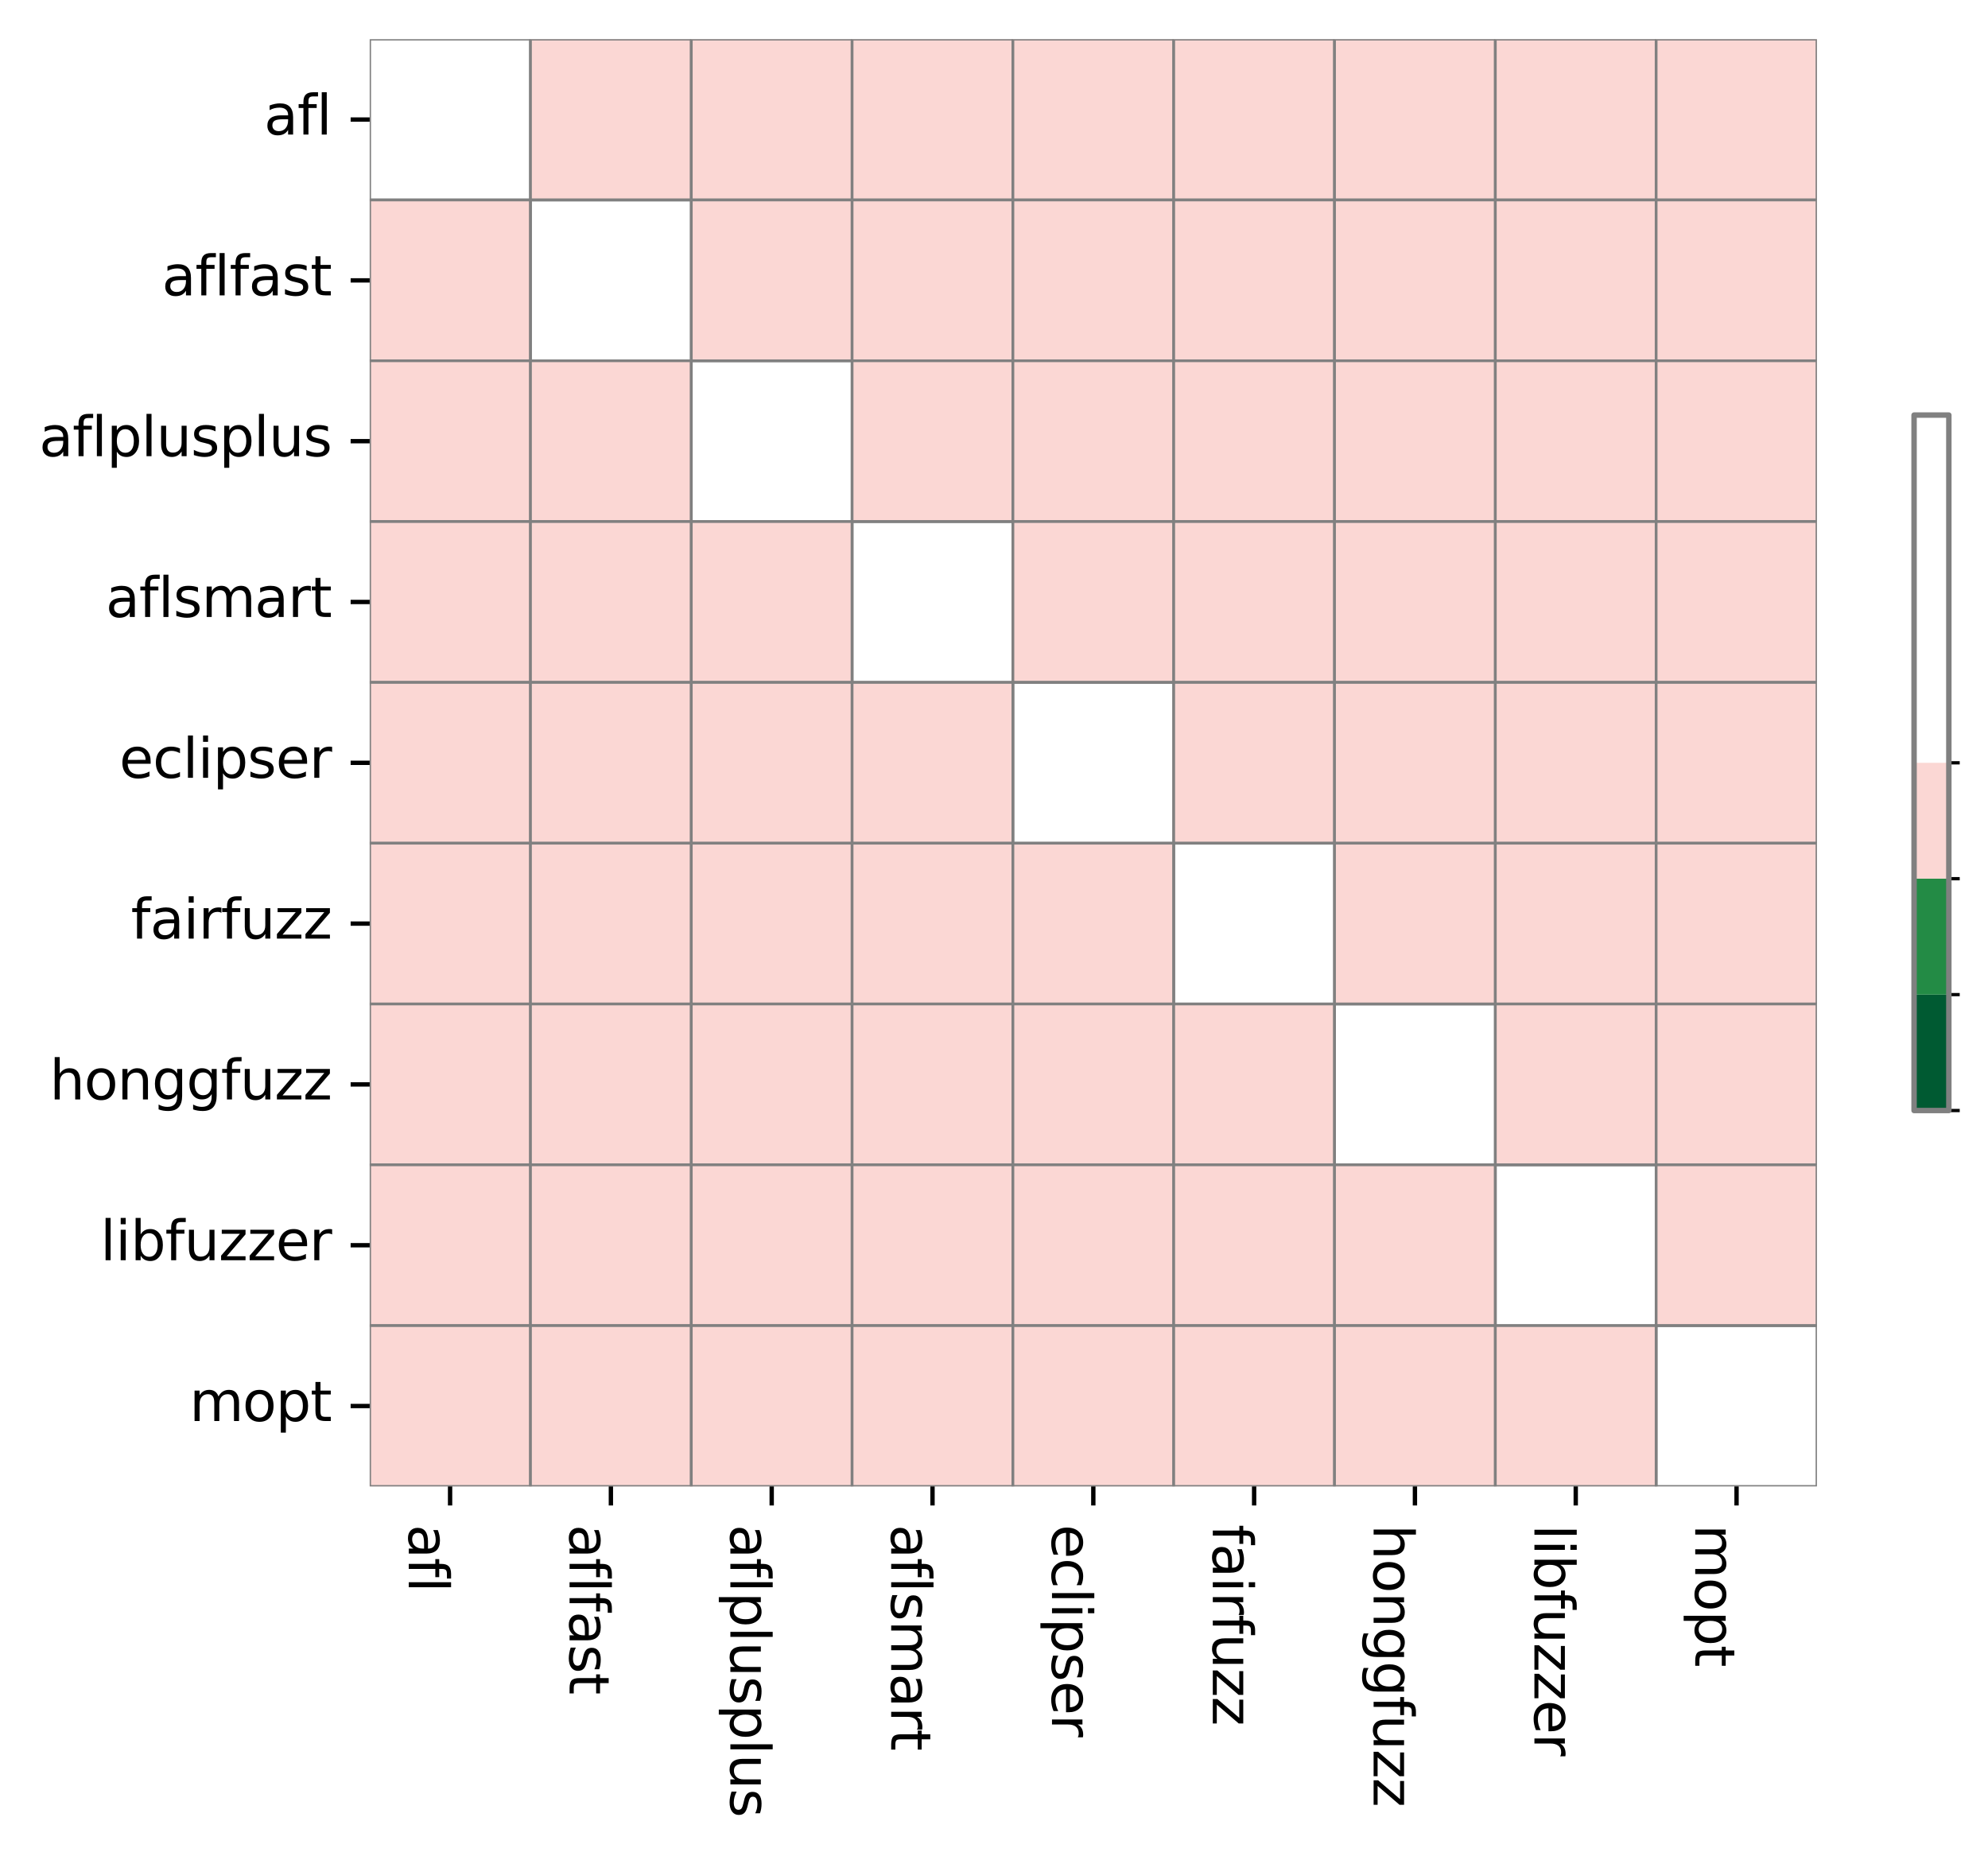 <?xml version="1.0" encoding="utf-8" standalone="no"?>
<!DOCTYPE svg PUBLIC "-//W3C//DTD SVG 1.1//EN"
  "http://www.w3.org/Graphics/SVG/1.1/DTD/svg11.dtd">
<svg xmlns:xlink="http://www.w3.org/1999/xlink" width="365.535pt" height="341.285pt" viewBox="0 0 365.535 341.285" xmlns="http://www.w3.org/2000/svg" version="1.1">
 <defs>
  <style type="text/css">*{stroke-linejoin: round; stroke-linecap: butt}</style>
 </defs>
 <g id="figure_1">
  <g id="patch_1">
   <path d="M 0 341.285 
L 365.535 341.285 
L 365.535 0 
L 0 0 
z
" style="fill: #ffffff"/>
  </g>
  <g id="axes_1">
   <g id="patch_2">
    <path d="M 67.973 273.312 
L 334.085 273.312 
L 334.085 7.2 
L 67.973 7.2 
z
" style="fill: #ffffff"/>
   </g>
   <g id="QuadMesh_1">
    <path d="M 67.973 7.2 
L 97.541 7.2 
L 97.541 36.768 
L 67.973 36.768 
L 67.973 7.2 
" clip-path="url(#p99d9c44c77)" style="fill: none; stroke: #808080; stroke-width: 0.5"/>
    <path d="M 97.541 7.2 
L 127.109 7.2 
L 127.109 36.768 
L 97.541 36.768 
L 97.541 7.2 
" clip-path="url(#p99d9c44c77)" style="fill: #fbd7d4; stroke: #808080; stroke-width: 0.5"/>
    <path d="M 127.109 7.2 
L 156.677 7.2 
L 156.677 36.768 
L 127.109 36.768 
L 127.109 7.2 
" clip-path="url(#p99d9c44c77)" style="fill: #fbd7d4; stroke: #808080; stroke-width: 0.5"/>
    <path d="M 156.677 7.2 
L 186.245 7.2 
L 186.245 36.768 
L 156.677 36.768 
L 156.677 7.2 
" clip-path="url(#p99d9c44c77)" style="fill: #fbd7d4; stroke: #808080; stroke-width: 0.5"/>
    <path d="M 186.245 7.2 
L 215.813 7.2 
L 215.813 36.768 
L 186.245 36.768 
L 186.245 7.2 
" clip-path="url(#p99d9c44c77)" style="fill: #fbd7d4; stroke: #808080; stroke-width: 0.5"/>
    <path d="M 215.813 7.2 
L 245.381 7.2 
L 245.381 36.768 
L 215.813 36.768 
L 215.813 7.2 
" clip-path="url(#p99d9c44c77)" style="fill: #fbd7d4; stroke: #808080; stroke-width: 0.5"/>
    <path d="M 245.381 7.2 
L 274.949 7.2 
L 274.949 36.768 
L 245.381 36.768 
L 245.381 7.2 
" clip-path="url(#p99d9c44c77)" style="fill: #fbd7d4; stroke: #808080; stroke-width: 0.5"/>
    <path d="M 274.949 7.2 
L 304.517 7.2 
L 304.517 36.768 
L 274.949 36.768 
L 274.949 7.2 
" clip-path="url(#p99d9c44c77)" style="fill: #fbd7d4; stroke: #808080; stroke-width: 0.5"/>
    <path d="M 304.517 7.2 
L 334.085 7.2 
L 334.085 36.768 
L 304.517 36.768 
L 304.517 7.2 
" clip-path="url(#p99d9c44c77)" style="fill: #fbd7d4; stroke: #808080; stroke-width: 0.5"/>
    <path d="M 67.973 36.768 
L 97.541 36.768 
L 97.541 66.336 
L 67.973 66.336 
L 67.973 36.768 
" clip-path="url(#p99d9c44c77)" style="fill: #fbd7d4; stroke: #808080; stroke-width: 0.5"/>
    <path d="M 97.541 36.768 
L 127.109 36.768 
L 127.109 66.336 
L 97.541 66.336 
L 97.541 36.768 
" clip-path="url(#p99d9c44c77)" style="fill: none; stroke: #808080; stroke-width: 0.5"/>
    <path d="M 127.109 36.768 
L 156.677 36.768 
L 156.677 66.336 
L 127.109 66.336 
L 127.109 36.768 
" clip-path="url(#p99d9c44c77)" style="fill: #fbd7d4; stroke: #808080; stroke-width: 0.5"/>
    <path d="M 156.677 36.768 
L 186.245 36.768 
L 186.245 66.336 
L 156.677 66.336 
L 156.677 36.768 
" clip-path="url(#p99d9c44c77)" style="fill: #fbd7d4; stroke: #808080; stroke-width: 0.5"/>
    <path d="M 186.245 36.768 
L 215.813 36.768 
L 215.813 66.336 
L 186.245 66.336 
L 186.245 36.768 
" clip-path="url(#p99d9c44c77)" style="fill: #fbd7d4; stroke: #808080; stroke-width: 0.5"/>
    <path d="M 215.813 36.768 
L 245.381 36.768 
L 245.381 66.336 
L 215.813 66.336 
L 215.813 36.768 
" clip-path="url(#p99d9c44c77)" style="fill: #fbd7d4; stroke: #808080; stroke-width: 0.5"/>
    <path d="M 245.381 36.768 
L 274.949 36.768 
L 274.949 66.336 
L 245.381 66.336 
L 245.381 36.768 
" clip-path="url(#p99d9c44c77)" style="fill: #fbd7d4; stroke: #808080; stroke-width: 0.5"/>
    <path d="M 274.949 36.768 
L 304.517 36.768 
L 304.517 66.336 
L 274.949 66.336 
L 274.949 36.768 
" clip-path="url(#p99d9c44c77)" style="fill: #fbd7d4; stroke: #808080; stroke-width: 0.5"/>
    <path d="M 304.517 36.768 
L 334.085 36.768 
L 334.085 66.336 
L 304.517 66.336 
L 304.517 36.768 
" clip-path="url(#p99d9c44c77)" style="fill: #fbd7d4; stroke: #808080; stroke-width: 0.5"/>
    <path d="M 67.973 66.336 
L 97.541 66.336 
L 97.541 95.904 
L 67.973 95.904 
L 67.973 66.336 
" clip-path="url(#p99d9c44c77)" style="fill: #fbd7d4; stroke: #808080; stroke-width: 0.5"/>
    <path d="M 97.541 66.336 
L 127.109 66.336 
L 127.109 95.904 
L 97.541 95.904 
L 97.541 66.336 
" clip-path="url(#p99d9c44c77)" style="fill: #fbd7d4; stroke: #808080; stroke-width: 0.5"/>
    <path d="M 127.109 66.336 
L 156.677 66.336 
L 156.677 95.904 
L 127.109 95.904 
L 127.109 66.336 
" clip-path="url(#p99d9c44c77)" style="fill: none; stroke: #808080; stroke-width: 0.5"/>
    <path d="M 156.677 66.336 
L 186.245 66.336 
L 186.245 95.904 
L 156.677 95.904 
L 156.677 66.336 
" clip-path="url(#p99d9c44c77)" style="fill: #fbd7d4; stroke: #808080; stroke-width: 0.5"/>
    <path d="M 186.245 66.336 
L 215.813 66.336 
L 215.813 95.904 
L 186.245 95.904 
L 186.245 66.336 
" clip-path="url(#p99d9c44c77)" style="fill: #fbd7d4; stroke: #808080; stroke-width: 0.5"/>
    <path d="M 215.813 66.336 
L 245.381 66.336 
L 245.381 95.904 
L 215.813 95.904 
L 215.813 66.336 
" clip-path="url(#p99d9c44c77)" style="fill: #fbd7d4; stroke: #808080; stroke-width: 0.5"/>
    <path d="M 245.381 66.336 
L 274.949 66.336 
L 274.949 95.904 
L 245.381 95.904 
L 245.381 66.336 
" clip-path="url(#p99d9c44c77)" style="fill: #fbd7d4; stroke: #808080; stroke-width: 0.5"/>
    <path d="M 274.949 66.336 
L 304.517 66.336 
L 304.517 95.904 
L 274.949 95.904 
L 274.949 66.336 
" clip-path="url(#p99d9c44c77)" style="fill: #fbd7d4; stroke: #808080; stroke-width: 0.5"/>
    <path d="M 304.517 66.336 
L 334.085 66.336 
L 334.085 95.904 
L 304.517 95.904 
L 304.517 66.336 
" clip-path="url(#p99d9c44c77)" style="fill: #fbd7d4; stroke: #808080; stroke-width: 0.5"/>
    <path d="M 67.973 95.904 
L 97.541 95.904 
L 97.541 125.472 
L 67.973 125.472 
L 67.973 95.904 
" clip-path="url(#p99d9c44c77)" style="fill: #fbd7d4; stroke: #808080; stroke-width: 0.5"/>
    <path d="M 97.541 95.904 
L 127.109 95.904 
L 127.109 125.472 
L 97.541 125.472 
L 97.541 95.904 
" clip-path="url(#p99d9c44c77)" style="fill: #fbd7d4; stroke: #808080; stroke-width: 0.5"/>
    <path d="M 127.109 95.904 
L 156.677 95.904 
L 156.677 125.472 
L 127.109 125.472 
L 127.109 95.904 
" clip-path="url(#p99d9c44c77)" style="fill: #fbd7d4; stroke: #808080; stroke-width: 0.5"/>
    <path d="M 156.677 95.904 
L 186.245 95.904 
L 186.245 125.472 
L 156.677 125.472 
L 156.677 95.904 
" clip-path="url(#p99d9c44c77)" style="fill: none; stroke: #808080; stroke-width: 0.5"/>
    <path d="M 186.245 95.904 
L 215.813 95.904 
L 215.813 125.472 
L 186.245 125.472 
L 186.245 95.904 
" clip-path="url(#p99d9c44c77)" style="fill: #fbd7d4; stroke: #808080; stroke-width: 0.5"/>
    <path d="M 215.813 95.904 
L 245.381 95.904 
L 245.381 125.472 
L 215.813 125.472 
L 215.813 95.904 
" clip-path="url(#p99d9c44c77)" style="fill: #fbd7d4; stroke: #808080; stroke-width: 0.5"/>
    <path d="M 245.381 95.904 
L 274.949 95.904 
L 274.949 125.472 
L 245.381 125.472 
L 245.381 95.904 
" clip-path="url(#p99d9c44c77)" style="fill: #fbd7d4; stroke: #808080; stroke-width: 0.5"/>
    <path d="M 274.949 95.904 
L 304.517 95.904 
L 304.517 125.472 
L 274.949 125.472 
L 274.949 95.904 
" clip-path="url(#p99d9c44c77)" style="fill: #fbd7d4; stroke: #808080; stroke-width: 0.5"/>
    <path d="M 304.517 95.904 
L 334.085 95.904 
L 334.085 125.472 
L 304.517 125.472 
L 304.517 95.904 
" clip-path="url(#p99d9c44c77)" style="fill: #fbd7d4; stroke: #808080; stroke-width: 0.5"/>
    <path d="M 67.973 125.472 
L 97.541 125.472 
L 97.541 155.04 
L 67.973 155.04 
L 67.973 125.472 
" clip-path="url(#p99d9c44c77)" style="fill: #fbd7d4; stroke: #808080; stroke-width: 0.5"/>
    <path d="M 97.541 125.472 
L 127.109 125.472 
L 127.109 155.04 
L 97.541 155.04 
L 97.541 125.472 
" clip-path="url(#p99d9c44c77)" style="fill: #fbd7d4; stroke: #808080; stroke-width: 0.5"/>
    <path d="M 127.109 125.472 
L 156.677 125.472 
L 156.677 155.04 
L 127.109 155.04 
L 127.109 125.472 
" clip-path="url(#p99d9c44c77)" style="fill: #fbd7d4; stroke: #808080; stroke-width: 0.5"/>
    <path d="M 156.677 125.472 
L 186.245 125.472 
L 186.245 155.04 
L 156.677 155.04 
L 156.677 125.472 
" clip-path="url(#p99d9c44c77)" style="fill: #fbd7d4; stroke: #808080; stroke-width: 0.5"/>
    <path d="M 186.245 125.472 
L 215.813 125.472 
L 215.813 155.04 
L 186.245 155.04 
L 186.245 125.472 
" clip-path="url(#p99d9c44c77)" style="fill: none; stroke: #808080; stroke-width: 0.5"/>
    <path d="M 215.813 125.472 
L 245.381 125.472 
L 245.381 155.04 
L 215.813 155.04 
L 215.813 125.472 
" clip-path="url(#p99d9c44c77)" style="fill: #fbd7d4; stroke: #808080; stroke-width: 0.5"/>
    <path d="M 245.381 125.472 
L 274.949 125.472 
L 274.949 155.04 
L 245.381 155.04 
L 245.381 125.472 
" clip-path="url(#p99d9c44c77)" style="fill: #fbd7d4; stroke: #808080; stroke-width: 0.5"/>
    <path d="M 274.949 125.472 
L 304.517 125.472 
L 304.517 155.04 
L 274.949 155.04 
L 274.949 125.472 
" clip-path="url(#p99d9c44c77)" style="fill: #fbd7d4; stroke: #808080; stroke-width: 0.5"/>
    <path d="M 304.517 125.472 
L 334.085 125.472 
L 334.085 155.04 
L 304.517 155.04 
L 304.517 125.472 
" clip-path="url(#p99d9c44c77)" style="fill: #fbd7d4; stroke: #808080; stroke-width: 0.5"/>
    <path d="M 67.973 155.04 
L 97.541 155.04 
L 97.541 184.608 
L 67.973 184.608 
L 67.973 155.04 
" clip-path="url(#p99d9c44c77)" style="fill: #fbd7d4; stroke: #808080; stroke-width: 0.5"/>
    <path d="M 97.541 155.04 
L 127.109 155.04 
L 127.109 184.608 
L 97.541 184.608 
L 97.541 155.04 
" clip-path="url(#p99d9c44c77)" style="fill: #fbd7d4; stroke: #808080; stroke-width: 0.5"/>
    <path d="M 127.109 155.04 
L 156.677 155.04 
L 156.677 184.608 
L 127.109 184.608 
L 127.109 155.04 
" clip-path="url(#p99d9c44c77)" style="fill: #fbd7d4; stroke: #808080; stroke-width: 0.5"/>
    <path d="M 156.677 155.04 
L 186.245 155.04 
L 186.245 184.608 
L 156.677 184.608 
L 156.677 155.04 
" clip-path="url(#p99d9c44c77)" style="fill: #fbd7d4; stroke: #808080; stroke-width: 0.5"/>
    <path d="M 186.245 155.04 
L 215.813 155.04 
L 215.813 184.608 
L 186.245 184.608 
L 186.245 155.04 
" clip-path="url(#p99d9c44c77)" style="fill: #fbd7d4; stroke: #808080; stroke-width: 0.5"/>
    <path d="M 215.813 155.04 
L 245.381 155.04 
L 245.381 184.608 
L 215.813 184.608 
L 215.813 155.04 
" clip-path="url(#p99d9c44c77)" style="fill: none; stroke: #808080; stroke-width: 0.5"/>
    <path d="M 245.381 155.04 
L 274.949 155.04 
L 274.949 184.608 
L 245.381 184.608 
L 245.381 155.04 
" clip-path="url(#p99d9c44c77)" style="fill: #fbd7d4; stroke: #808080; stroke-width: 0.5"/>
    <path d="M 274.949 155.04 
L 304.517 155.04 
L 304.517 184.608 
L 274.949 184.608 
L 274.949 155.04 
" clip-path="url(#p99d9c44c77)" style="fill: #fbd7d4; stroke: #808080; stroke-width: 0.5"/>
    <path d="M 304.517 155.04 
L 334.085 155.04 
L 334.085 184.608 
L 304.517 184.608 
L 304.517 155.04 
" clip-path="url(#p99d9c44c77)" style="fill: #fbd7d4; stroke: #808080; stroke-width: 0.5"/>
    <path d="M 67.973 184.608 
L 97.541 184.608 
L 97.541 214.176 
L 67.973 214.176 
L 67.973 184.608 
" clip-path="url(#p99d9c44c77)" style="fill: #fbd7d4; stroke: #808080; stroke-width: 0.5"/>
    <path d="M 97.541 184.608 
L 127.109 184.608 
L 127.109 214.176 
L 97.541 214.176 
L 97.541 184.608 
" clip-path="url(#p99d9c44c77)" style="fill: #fbd7d4; stroke: #808080; stroke-width: 0.5"/>
    <path d="M 127.109 184.608 
L 156.677 184.608 
L 156.677 214.176 
L 127.109 214.176 
L 127.109 184.608 
" clip-path="url(#p99d9c44c77)" style="fill: #fbd7d4; stroke: #808080; stroke-width: 0.5"/>
    <path d="M 156.677 184.608 
L 186.245 184.608 
L 186.245 214.176 
L 156.677 214.176 
L 156.677 184.608 
" clip-path="url(#p99d9c44c77)" style="fill: #fbd7d4; stroke: #808080; stroke-width: 0.5"/>
    <path d="M 186.245 184.608 
L 215.813 184.608 
L 215.813 214.176 
L 186.245 214.176 
L 186.245 184.608 
" clip-path="url(#p99d9c44c77)" style="fill: #fbd7d4; stroke: #808080; stroke-width: 0.5"/>
    <path d="M 215.813 184.608 
L 245.381 184.608 
L 245.381 214.176 
L 215.813 214.176 
L 215.813 184.608 
" clip-path="url(#p99d9c44c77)" style="fill: #fbd7d4; stroke: #808080; stroke-width: 0.5"/>
    <path d="M 245.381 184.608 
L 274.949 184.608 
L 274.949 214.176 
L 245.381 214.176 
L 245.381 184.608 
" clip-path="url(#p99d9c44c77)" style="fill: none; stroke: #808080; stroke-width: 0.5"/>
    <path d="M 274.949 184.608 
L 304.517 184.608 
L 304.517 214.176 
L 274.949 214.176 
L 274.949 184.608 
" clip-path="url(#p99d9c44c77)" style="fill: #fbd7d4; stroke: #808080; stroke-width: 0.5"/>
    <path d="M 304.517 184.608 
L 334.085 184.608 
L 334.085 214.176 
L 304.517 214.176 
L 304.517 184.608 
" clip-path="url(#p99d9c44c77)" style="fill: #fbd7d4; stroke: #808080; stroke-width: 0.5"/>
    <path d="M 67.973 214.176 
L 97.541 214.176 
L 97.541 243.744 
L 67.973 243.744 
L 67.973 214.176 
" clip-path="url(#p99d9c44c77)" style="fill: #fbd7d4; stroke: #808080; stroke-width: 0.5"/>
    <path d="M 97.541 214.176 
L 127.109 214.176 
L 127.109 243.744 
L 97.541 243.744 
L 97.541 214.176 
" clip-path="url(#p99d9c44c77)" style="fill: #fbd7d4; stroke: #808080; stroke-width: 0.5"/>
    <path d="M 127.109 214.176 
L 156.677 214.176 
L 156.677 243.744 
L 127.109 243.744 
L 127.109 214.176 
" clip-path="url(#p99d9c44c77)" style="fill: #fbd7d4; stroke: #808080; stroke-width: 0.5"/>
    <path d="M 156.677 214.176 
L 186.245 214.176 
L 186.245 243.744 
L 156.677 243.744 
L 156.677 214.176 
" clip-path="url(#p99d9c44c77)" style="fill: #fbd7d4; stroke: #808080; stroke-width: 0.5"/>
    <path d="M 186.245 214.176 
L 215.813 214.176 
L 215.813 243.744 
L 186.245 243.744 
L 186.245 214.176 
" clip-path="url(#p99d9c44c77)" style="fill: #fbd7d4; stroke: #808080; stroke-width: 0.5"/>
    <path d="M 215.813 214.176 
L 245.381 214.176 
L 245.381 243.744 
L 215.813 243.744 
L 215.813 214.176 
" clip-path="url(#p99d9c44c77)" style="fill: #fbd7d4; stroke: #808080; stroke-width: 0.5"/>
    <path d="M 245.381 214.176 
L 274.949 214.176 
L 274.949 243.744 
L 245.381 243.744 
L 245.381 214.176 
" clip-path="url(#p99d9c44c77)" style="fill: #fbd7d4; stroke: #808080; stroke-width: 0.5"/>
    <path d="M 274.949 214.176 
L 304.517 214.176 
L 304.517 243.744 
L 274.949 243.744 
L 274.949 214.176 
" clip-path="url(#p99d9c44c77)" style="fill: none; stroke: #808080; stroke-width: 0.5"/>
    <path d="M 304.517 214.176 
L 334.085 214.176 
L 334.085 243.744 
L 304.517 243.744 
L 304.517 214.176 
" clip-path="url(#p99d9c44c77)" style="fill: #fbd7d4; stroke: #808080; stroke-width: 0.5"/>
    <path d="M 67.973 243.744 
L 97.541 243.744 
L 97.541 273.312 
L 67.973 273.312 
L 67.973 243.744 
" clip-path="url(#p99d9c44c77)" style="fill: #fbd7d4; stroke: #808080; stroke-width: 0.5"/>
    <path d="M 97.541 243.744 
L 127.109 243.744 
L 127.109 273.312 
L 97.541 273.312 
L 97.541 243.744 
" clip-path="url(#p99d9c44c77)" style="fill: #fbd7d4; stroke: #808080; stroke-width: 0.5"/>
    <path d="M 127.109 243.744 
L 156.677 243.744 
L 156.677 273.312 
L 127.109 273.312 
L 127.109 243.744 
" clip-path="url(#p99d9c44c77)" style="fill: #fbd7d4; stroke: #808080; stroke-width: 0.5"/>
    <path d="M 156.677 243.744 
L 186.245 243.744 
L 186.245 273.312 
L 156.677 273.312 
L 156.677 243.744 
" clip-path="url(#p99d9c44c77)" style="fill: #fbd7d4; stroke: #808080; stroke-width: 0.5"/>
    <path d="M 186.245 243.744 
L 215.813 243.744 
L 215.813 273.312 
L 186.245 273.312 
L 186.245 243.744 
" clip-path="url(#p99d9c44c77)" style="fill: #fbd7d4; stroke: #808080; stroke-width: 0.5"/>
    <path d="M 215.813 243.744 
L 245.381 243.744 
L 245.381 273.312 
L 215.813 273.312 
L 215.813 243.744 
" clip-path="url(#p99d9c44c77)" style="fill: #fbd7d4; stroke: #808080; stroke-width: 0.5"/>
    <path d="M 245.381 243.744 
L 274.949 243.744 
L 274.949 273.312 
L 245.381 273.312 
L 245.381 243.744 
" clip-path="url(#p99d9c44c77)" style="fill: #fbd7d4; stroke: #808080; stroke-width: 0.5"/>
    <path d="M 274.949 243.744 
L 304.517 243.744 
L 304.517 273.312 
L 274.949 273.312 
L 274.949 243.744 
" clip-path="url(#p99d9c44c77)" style="fill: #fbd7d4; stroke: #808080; stroke-width: 0.5"/>
    <path d="M 304.517 243.744 
L 334.085 243.744 
L 334.085 273.312 
L 304.517 273.312 
L 304.517 243.744 
" clip-path="url(#p99d9c44c77)" style="fill: none; stroke: #808080; stroke-width: 0.5"/>
   </g>
   <g id="matplotlib.axis_1">
    <g id="xtick_1">
     <g id="line2d_1">
      <defs>
       <path id="m92a7b2d7c2" d="M 0 0 
L 0 3.5 
" style="stroke: #000000; stroke-width: 0.8"/>
      </defs>
      <g>
       <use xlink:href="#m92a7b2d7c2" x="82.757" y="273.312" style="stroke: #000000; stroke-width: 0.8"/>
      </g>
     </g>
     <g id="text_1">
      <!-- afl -->
      <g transform="translate(75.159 280.312) rotate(-270) scale(0.1 -0.1)">
       <defs>
        <path id="DejaVuSans-61" d="M 2194 1759 
Q 1497 1759 1228 1600 
Q 959 1441 959 1056 
Q 959 750 1161 570 
Q 1363 391 1709 391 
Q 2188 391 2477 730 
Q 2766 1069 2766 1631 
L 2766 1759 
L 2194 1759 
z
M 3341 1997 
L 3341 0 
L 2766 0 
L 2766 531 
Q 2569 213 2275 61 
Q 1981 -91 1556 -91 
Q 1019 -91 701 211 
Q 384 513 384 1019 
Q 384 1609 779 1909 
Q 1175 2209 1959 2209 
L 2766 2209 
L 2766 2266 
Q 2766 2663 2505 2880 
Q 2244 3097 1772 3097 
Q 1472 3097 1187 3025 
Q 903 2953 641 2809 
L 641 3341 
Q 956 3463 1253 3523 
Q 1550 3584 1831 3584 
Q 2591 3584 2966 3190 
Q 3341 2797 3341 1997 
z
" transform="scale(0.016)"/>
        <path id="DejaVuSans-66" d="M 2375 4863 
L 2375 4384 
L 1825 4384 
Q 1516 4384 1395 4259 
Q 1275 4134 1275 3809 
L 1275 3500 
L 2222 3500 
L 2222 3053 
L 1275 3053 
L 1275 0 
L 697 0 
L 697 3053 
L 147 3053 
L 147 3500 
L 697 3500 
L 697 3744 
Q 697 4328 969 4595 
Q 1241 4863 1831 4863 
L 2375 4863 
z
" transform="scale(0.016)"/>
        <path id="DejaVuSans-6c" d="M 603 4863 
L 1178 4863 
L 1178 0 
L 603 0 
L 603 4863 
z
" transform="scale(0.016)"/>
       </defs>
       <use xlink:href="#DejaVuSans-61"/>
       <use xlink:href="#DejaVuSans-66" x="61.279"/>
       <use xlink:href="#DejaVuSans-6c" x="96.484"/>
      </g>
     </g>
    </g>
    <g id="xtick_2">
     <g id="line2d_2">
      <g>
       <use xlink:href="#m92a7b2d7c2" x="112.325" y="273.312" style="stroke: #000000; stroke-width: 0.8"/>
      </g>
     </g>
     <g id="text_2">
      <!-- aflfast -->
      <g transform="translate(104.727 280.312) rotate(-270) scale(0.1 -0.1)">
       <defs>
        <path id="DejaVuSans-73" d="M 2834 3397 
L 2834 2853 
Q 2591 2978 2328 3040 
Q 2066 3103 1784 3103 
Q 1356 3103 1142 2972 
Q 928 2841 928 2578 
Q 928 2378 1081 2264 
Q 1234 2150 1697 2047 
L 1894 2003 
Q 2506 1872 2764 1633 
Q 3022 1394 3022 966 
Q 3022 478 2636 193 
Q 2250 -91 1575 -91 
Q 1294 -91 989 -36 
Q 684 19 347 128 
L 347 722 
Q 666 556 975 473 
Q 1284 391 1588 391 
Q 1994 391 2212 530 
Q 2431 669 2431 922 
Q 2431 1156 2273 1281 
Q 2116 1406 1581 1522 
L 1381 1569 
Q 847 1681 609 1914 
Q 372 2147 372 2553 
Q 372 3047 722 3315 
Q 1072 3584 1716 3584 
Q 2034 3584 2315 3537 
Q 2597 3491 2834 3397 
z
" transform="scale(0.016)"/>
        <path id="DejaVuSans-74" d="M 1172 4494 
L 1172 3500 
L 2356 3500 
L 2356 3053 
L 1172 3053 
L 1172 1153 
Q 1172 725 1289 603 
Q 1406 481 1766 481 
L 2356 481 
L 2356 0 
L 1766 0 
Q 1100 0 847 248 
Q 594 497 594 1153 
L 594 3053 
L 172 3053 
L 172 3500 
L 594 3500 
L 594 4494 
L 1172 4494 
z
" transform="scale(0.016)"/>
       </defs>
       <use xlink:href="#DejaVuSans-61"/>
       <use xlink:href="#DejaVuSans-66" x="61.279"/>
       <use xlink:href="#DejaVuSans-6c" x="96.484"/>
       <use xlink:href="#DejaVuSans-66" x="124.268"/>
       <use xlink:href="#DejaVuSans-61" x="159.473"/>
       <use xlink:href="#DejaVuSans-73" x="220.752"/>
       <use xlink:href="#DejaVuSans-74" x="272.852"/>
      </g>
     </g>
    </g>
    <g id="xtick_3">
     <g id="line2d_3">
      <g>
       <use xlink:href="#m92a7b2d7c2" x="141.893" y="273.312" style="stroke: #000000; stroke-width: 0.8"/>
      </g>
     </g>
     <g id="text_3">
      <!-- aflplusplus -->
      <g transform="translate(134.295 280.312) rotate(-270) scale(0.1 -0.1)">
       <defs>
        <path id="DejaVuSans-70" d="M 1159 525 
L 1159 -1331 
L 581 -1331 
L 581 3500 
L 1159 3500 
L 1159 2969 
Q 1341 3281 1617 3432 
Q 1894 3584 2278 3584 
Q 2916 3584 3314 3078 
Q 3713 2572 3713 1747 
Q 3713 922 3314 415 
Q 2916 -91 2278 -91 
Q 1894 -91 1617 61 
Q 1341 213 1159 525 
z
M 3116 1747 
Q 3116 2381 2855 2742 
Q 2594 3103 2138 3103 
Q 1681 3103 1420 2742 
Q 1159 2381 1159 1747 
Q 1159 1113 1420 752 
Q 1681 391 2138 391 
Q 2594 391 2855 752 
Q 3116 1113 3116 1747 
z
" transform="scale(0.016)"/>
        <path id="DejaVuSans-75" d="M 544 1381 
L 544 3500 
L 1119 3500 
L 1119 1403 
Q 1119 906 1312 657 
Q 1506 409 1894 409 
Q 2359 409 2629 706 
Q 2900 1003 2900 1516 
L 2900 3500 
L 3475 3500 
L 3475 0 
L 2900 0 
L 2900 538 
Q 2691 219 2414 64 
Q 2138 -91 1772 -91 
Q 1169 -91 856 284 
Q 544 659 544 1381 
z
M 1991 3584 
L 1991 3584 
z
" transform="scale(0.016)"/>
       </defs>
       <use xlink:href="#DejaVuSans-61"/>
       <use xlink:href="#DejaVuSans-66" x="61.279"/>
       <use xlink:href="#DejaVuSans-6c" x="96.484"/>
       <use xlink:href="#DejaVuSans-70" x="124.268"/>
       <use xlink:href="#DejaVuSans-6c" x="187.744"/>
       <use xlink:href="#DejaVuSans-75" x="215.527"/>
       <use xlink:href="#DejaVuSans-73" x="278.906"/>
       <use xlink:href="#DejaVuSans-70" x="331.006"/>
       <use xlink:href="#DejaVuSans-6c" x="394.482"/>
       <use xlink:href="#DejaVuSans-75" x="422.266"/>
       <use xlink:href="#DejaVuSans-73" x="485.645"/>
      </g>
     </g>
    </g>
    <g id="xtick_4">
     <g id="line2d_4">
      <g>
       <use xlink:href="#m92a7b2d7c2" x="171.461" y="273.312" style="stroke: #000000; stroke-width: 0.8"/>
      </g>
     </g>
     <g id="text_4">
      <!-- aflsmart -->
      <g transform="translate(163.863 280.312) rotate(-270) scale(0.1 -0.1)">
       <defs>
        <path id="DejaVuSans-6d" d="M 3328 2828 
Q 3544 3216 3844 3400 
Q 4144 3584 4550 3584 
Q 5097 3584 5394 3201 
Q 5691 2819 5691 2113 
L 5691 0 
L 5113 0 
L 5113 2094 
Q 5113 2597 4934 2840 
Q 4756 3084 4391 3084 
Q 3944 3084 3684 2787 
Q 3425 2491 3425 1978 
L 3425 0 
L 2847 0 
L 2847 2094 
Q 2847 2600 2669 2842 
Q 2491 3084 2119 3084 
Q 1678 3084 1418 2786 
Q 1159 2488 1159 1978 
L 1159 0 
L 581 0 
L 581 3500 
L 1159 3500 
L 1159 2956 
Q 1356 3278 1631 3431 
Q 1906 3584 2284 3584 
Q 2666 3584 2933 3390 
Q 3200 3197 3328 2828 
z
" transform="scale(0.016)"/>
        <path id="DejaVuSans-72" d="M 2631 2963 
Q 2534 3019 2420 3045 
Q 2306 3072 2169 3072 
Q 1681 3072 1420 2755 
Q 1159 2438 1159 1844 
L 1159 0 
L 581 0 
L 581 3500 
L 1159 3500 
L 1159 2956 
Q 1341 3275 1631 3429 
Q 1922 3584 2338 3584 
Q 2397 3584 2469 3576 
Q 2541 3569 2628 3553 
L 2631 2963 
z
" transform="scale(0.016)"/>
       </defs>
       <use xlink:href="#DejaVuSans-61"/>
       <use xlink:href="#DejaVuSans-66" x="61.279"/>
       <use xlink:href="#DejaVuSans-6c" x="96.484"/>
       <use xlink:href="#DejaVuSans-73" x="124.268"/>
       <use xlink:href="#DejaVuSans-6d" x="176.367"/>
       <use xlink:href="#DejaVuSans-61" x="273.779"/>
       <use xlink:href="#DejaVuSans-72" x="335.059"/>
       <use xlink:href="#DejaVuSans-74" x="376.172"/>
      </g>
     </g>
    </g>
    <g id="xtick_5">
     <g id="line2d_5">
      <g>
       <use xlink:href="#m92a7b2d7c2" x="201.029" y="273.312" style="stroke: #000000; stroke-width: 0.8"/>
      </g>
     </g>
     <g id="text_5">
      <!-- eclipser -->
      <g transform="translate(193.431 280.312) rotate(-270) scale(0.1 -0.1)">
       <defs>
        <path id="DejaVuSans-65" d="M 3597 1894 
L 3597 1613 
L 953 1613 
Q 991 1019 1311 708 
Q 1631 397 2203 397 
Q 2534 397 2845 478 
Q 3156 559 3463 722 
L 3463 178 
Q 3153 47 2828 -22 
Q 2503 -91 2169 -91 
Q 1331 -91 842 396 
Q 353 884 353 1716 
Q 353 2575 817 3079 
Q 1281 3584 2069 3584 
Q 2775 3584 3186 3129 
Q 3597 2675 3597 1894 
z
M 3022 2063 
Q 3016 2534 2758 2815 
Q 2500 3097 2075 3097 
Q 1594 3097 1305 2825 
Q 1016 2553 972 2059 
L 3022 2063 
z
" transform="scale(0.016)"/>
        <path id="DejaVuSans-63" d="M 3122 3366 
L 3122 2828 
Q 2878 2963 2633 3030 
Q 2388 3097 2138 3097 
Q 1578 3097 1268 2742 
Q 959 2388 959 1747 
Q 959 1106 1268 751 
Q 1578 397 2138 397 
Q 2388 397 2633 464 
Q 2878 531 3122 666 
L 3122 134 
Q 2881 22 2623 -34 
Q 2366 -91 2075 -91 
Q 1284 -91 818 406 
Q 353 903 353 1747 
Q 353 2603 823 3093 
Q 1294 3584 2113 3584 
Q 2378 3584 2631 3529 
Q 2884 3475 3122 3366 
z
" transform="scale(0.016)"/>
        <path id="DejaVuSans-69" d="M 603 3500 
L 1178 3500 
L 1178 0 
L 603 0 
L 603 3500 
z
M 603 4863 
L 1178 4863 
L 1178 4134 
L 603 4134 
L 603 4863 
z
" transform="scale(0.016)"/>
       </defs>
       <use xlink:href="#DejaVuSans-65"/>
       <use xlink:href="#DejaVuSans-63" x="61.523"/>
       <use xlink:href="#DejaVuSans-6c" x="116.504"/>
       <use xlink:href="#DejaVuSans-69" x="144.287"/>
       <use xlink:href="#DejaVuSans-70" x="172.07"/>
       <use xlink:href="#DejaVuSans-73" x="235.547"/>
       <use xlink:href="#DejaVuSans-65" x="287.646"/>
       <use xlink:href="#DejaVuSans-72" x="349.17"/>
      </g>
     </g>
    </g>
    <g id="xtick_6">
     <g id="line2d_6">
      <g>
       <use xlink:href="#m92a7b2d7c2" x="230.597" y="273.312" style="stroke: #000000; stroke-width: 0.8"/>
      </g>
     </g>
     <g id="text_6">
      <!-- fairfuzz -->
      <g transform="translate(222.999 280.312) rotate(-270) scale(0.1 -0.1)">
       <defs>
        <path id="DejaVuSans-7a" d="M 353 3500 
L 3084 3500 
L 3084 2975 
L 922 459 
L 3084 459 
L 3084 0 
L 275 0 
L 275 525 
L 2438 3041 
L 353 3041 
L 353 3500 
z
" transform="scale(0.016)"/>
       </defs>
       <use xlink:href="#DejaVuSans-66"/>
       <use xlink:href="#DejaVuSans-61" x="35.205"/>
       <use xlink:href="#DejaVuSans-69" x="96.484"/>
       <use xlink:href="#DejaVuSans-72" x="124.268"/>
       <use xlink:href="#DejaVuSans-66" x="165.381"/>
       <use xlink:href="#DejaVuSans-75" x="200.586"/>
       <use xlink:href="#DejaVuSans-7a" x="263.965"/>
       <use xlink:href="#DejaVuSans-7a" x="316.455"/>
      </g>
     </g>
    </g>
    <g id="xtick_7">
     <g id="line2d_7">
      <g>
       <use xlink:href="#m92a7b2d7c2" x="260.165" y="273.312" style="stroke: #000000; stroke-width: 0.8"/>
      </g>
     </g>
     <g id="text_7">
      <!-- honggfuzz -->
      <g transform="translate(252.567 280.312) rotate(-270) scale(0.1 -0.1)">
       <defs>
        <path id="DejaVuSans-68" d="M 3513 2113 
L 3513 0 
L 2938 0 
L 2938 2094 
Q 2938 2591 2744 2837 
Q 2550 3084 2163 3084 
Q 1697 3084 1428 2787 
Q 1159 2491 1159 1978 
L 1159 0 
L 581 0 
L 581 4863 
L 1159 4863 
L 1159 2956 
Q 1366 3272 1645 3428 
Q 1925 3584 2291 3584 
Q 2894 3584 3203 3211 
Q 3513 2838 3513 2113 
z
" transform="scale(0.016)"/>
        <path id="DejaVuSans-6f" d="M 1959 3097 
Q 1497 3097 1228 2736 
Q 959 2375 959 1747 
Q 959 1119 1226 758 
Q 1494 397 1959 397 
Q 2419 397 2687 759 
Q 2956 1122 2956 1747 
Q 2956 2369 2687 2733 
Q 2419 3097 1959 3097 
z
M 1959 3584 
Q 2709 3584 3137 3096 
Q 3566 2609 3566 1747 
Q 3566 888 3137 398 
Q 2709 -91 1959 -91 
Q 1206 -91 779 398 
Q 353 888 353 1747 
Q 353 2609 779 3096 
Q 1206 3584 1959 3584 
z
" transform="scale(0.016)"/>
        <path id="DejaVuSans-6e" d="M 3513 2113 
L 3513 0 
L 2938 0 
L 2938 2094 
Q 2938 2591 2744 2837 
Q 2550 3084 2163 3084 
Q 1697 3084 1428 2787 
Q 1159 2491 1159 1978 
L 1159 0 
L 581 0 
L 581 3500 
L 1159 3500 
L 1159 2956 
Q 1366 3272 1645 3428 
Q 1925 3584 2291 3584 
Q 2894 3584 3203 3211 
Q 3513 2838 3513 2113 
z
" transform="scale(0.016)"/>
        <path id="DejaVuSans-67" d="M 2906 1791 
Q 2906 2416 2648 2759 
Q 2391 3103 1925 3103 
Q 1463 3103 1205 2759 
Q 947 2416 947 1791 
Q 947 1169 1205 825 
Q 1463 481 1925 481 
Q 2391 481 2648 825 
Q 2906 1169 2906 1791 
z
M 3481 434 
Q 3481 -459 3084 -895 
Q 2688 -1331 1869 -1331 
Q 1566 -1331 1297 -1286 
Q 1028 -1241 775 -1147 
L 775 -588 
Q 1028 -725 1275 -790 
Q 1522 -856 1778 -856 
Q 2344 -856 2625 -561 
Q 2906 -266 2906 331 
L 2906 616 
Q 2728 306 2450 153 
Q 2172 0 1784 0 
Q 1141 0 747 490 
Q 353 981 353 1791 
Q 353 2603 747 3093 
Q 1141 3584 1784 3584 
Q 2172 3584 2450 3431 
Q 2728 3278 2906 2969 
L 2906 3500 
L 3481 3500 
L 3481 434 
z
" transform="scale(0.016)"/>
       </defs>
       <use xlink:href="#DejaVuSans-68"/>
       <use xlink:href="#DejaVuSans-6f" x="63.379"/>
       <use xlink:href="#DejaVuSans-6e" x="124.561"/>
       <use xlink:href="#DejaVuSans-67" x="187.939"/>
       <use xlink:href="#DejaVuSans-67" x="251.416"/>
       <use xlink:href="#DejaVuSans-66" x="314.893"/>
       <use xlink:href="#DejaVuSans-75" x="350.098"/>
       <use xlink:href="#DejaVuSans-7a" x="413.477"/>
       <use xlink:href="#DejaVuSans-7a" x="465.967"/>
      </g>
     </g>
    </g>
    <g id="xtick_8">
     <g id="line2d_8">
      <g>
       <use xlink:href="#m92a7b2d7c2" x="289.733" y="273.312" style="stroke: #000000; stroke-width: 0.8"/>
      </g>
     </g>
     <g id="text_8">
      <!-- libfuzzer -->
      <g transform="translate(282.135 280.312) rotate(-270) scale(0.1 -0.1)">
       <defs>
        <path id="DejaVuSans-62" d="M 3116 1747 
Q 3116 2381 2855 2742 
Q 2594 3103 2138 3103 
Q 1681 3103 1420 2742 
Q 1159 2381 1159 1747 
Q 1159 1113 1420 752 
Q 1681 391 2138 391 
Q 2594 391 2855 752 
Q 3116 1113 3116 1747 
z
M 1159 2969 
Q 1341 3281 1617 3432 
Q 1894 3584 2278 3584 
Q 2916 3584 3314 3078 
Q 3713 2572 3713 1747 
Q 3713 922 3314 415 
Q 2916 -91 2278 -91 
Q 1894 -91 1617 61 
Q 1341 213 1159 525 
L 1159 0 
L 581 0 
L 581 4863 
L 1159 4863 
L 1159 2969 
z
" transform="scale(0.016)"/>
       </defs>
       <use xlink:href="#DejaVuSans-6c"/>
       <use xlink:href="#DejaVuSans-69" x="27.783"/>
       <use xlink:href="#DejaVuSans-62" x="55.566"/>
       <use xlink:href="#DejaVuSans-66" x="119.043"/>
       <use xlink:href="#DejaVuSans-75" x="154.248"/>
       <use xlink:href="#DejaVuSans-7a" x="217.627"/>
       <use xlink:href="#DejaVuSans-7a" x="270.117"/>
       <use xlink:href="#DejaVuSans-65" x="322.607"/>
       <use xlink:href="#DejaVuSans-72" x="384.131"/>
      </g>
     </g>
    </g>
    <g id="xtick_9">
     <g id="line2d_9">
      <g>
       <use xlink:href="#m92a7b2d7c2" x="319.301" y="273.312" style="stroke: #000000; stroke-width: 0.8"/>
      </g>
     </g>
     <g id="text_9">
      <!-- mopt -->
      <g transform="translate(311.703 280.312) rotate(-270) scale(0.1 -0.1)">
       <use xlink:href="#DejaVuSans-6d"/>
       <use xlink:href="#DejaVuSans-6f" x="97.412"/>
       <use xlink:href="#DejaVuSans-70" x="158.594"/>
       <use xlink:href="#DejaVuSans-74" x="222.07"/>
      </g>
     </g>
    </g>
   </g>
   <g id="matplotlib.axis_2">
    <g id="ytick_1">
     <g id="line2d_10">
      <defs>
       <path id="ma6232a89ad" d="M 0 0 
L -3.5 0 
" style="stroke: #000000; stroke-width: 0.8"/>
      </defs>
      <g>
       <use xlink:href="#ma6232a89ad" x="67.973" y="21.984" style="stroke: #000000; stroke-width: 0.8"/>
      </g>
     </g>
     <g id="text_10">
      <!-- afl -->
      <g transform="translate(48.547 24.743) scale(0.1 -0.1)">
       <use xlink:href="#DejaVuSans-61"/>
       <use xlink:href="#DejaVuSans-66" x="61.279"/>
       <use xlink:href="#DejaVuSans-6c" x="96.484"/>
      </g>
     </g>
    </g>
    <g id="ytick_2">
     <g id="line2d_11">
      <g>
       <use xlink:href="#ma6232a89ad" x="67.973" y="51.552" style="stroke: #000000; stroke-width: 0.8"/>
      </g>
     </g>
     <g id="text_11">
      <!-- aflfast -->
      <g transform="translate(29.769 54.311) scale(0.1 -0.1)">
       <use xlink:href="#DejaVuSans-61"/>
       <use xlink:href="#DejaVuSans-66" x="61.279"/>
       <use xlink:href="#DejaVuSans-6c" x="96.484"/>
       <use xlink:href="#DejaVuSans-66" x="124.268"/>
       <use xlink:href="#DejaVuSans-61" x="159.473"/>
       <use xlink:href="#DejaVuSans-73" x="220.752"/>
       <use xlink:href="#DejaVuSans-74" x="272.852"/>
      </g>
     </g>
    </g>
    <g id="ytick_3">
     <g id="line2d_12">
      <g>
       <use xlink:href="#ma6232a89ad" x="67.973" y="81.12" style="stroke: #000000; stroke-width: 0.8"/>
      </g>
     </g>
     <g id="text_12">
      <!-- aflplusplus -->
      <g transform="translate(7.2 83.879) scale(0.1 -0.1)">
       <use xlink:href="#DejaVuSans-61"/>
       <use xlink:href="#DejaVuSans-66" x="61.279"/>
       <use xlink:href="#DejaVuSans-6c" x="96.484"/>
       <use xlink:href="#DejaVuSans-70" x="124.268"/>
       <use xlink:href="#DejaVuSans-6c" x="187.744"/>
       <use xlink:href="#DejaVuSans-75" x="215.527"/>
       <use xlink:href="#DejaVuSans-73" x="278.906"/>
       <use xlink:href="#DejaVuSans-70" x="331.006"/>
       <use xlink:href="#DejaVuSans-6c" x="394.482"/>
       <use xlink:href="#DejaVuSans-75" x="422.266"/>
       <use xlink:href="#DejaVuSans-73" x="485.645"/>
      </g>
     </g>
    </g>
    <g id="ytick_4">
     <g id="line2d_13">
      <g>
       <use xlink:href="#ma6232a89ad" x="67.973" y="110.688" style="stroke: #000000; stroke-width: 0.8"/>
      </g>
     </g>
     <g id="text_13">
      <!-- aflsmart -->
      <g transform="translate(19.438 113.447) scale(0.1 -0.1)">
       <use xlink:href="#DejaVuSans-61"/>
       <use xlink:href="#DejaVuSans-66" x="61.279"/>
       <use xlink:href="#DejaVuSans-6c" x="96.484"/>
       <use xlink:href="#DejaVuSans-73" x="124.268"/>
       <use xlink:href="#DejaVuSans-6d" x="176.367"/>
       <use xlink:href="#DejaVuSans-61" x="273.779"/>
       <use xlink:href="#DejaVuSans-72" x="335.059"/>
       <use xlink:href="#DejaVuSans-74" x="376.172"/>
      </g>
     </g>
    </g>
    <g id="ytick_5">
     <g id="line2d_14">
      <g>
       <use xlink:href="#ma6232a89ad" x="67.973" y="140.256" style="stroke: #000000; stroke-width: 0.8"/>
      </g>
     </g>
     <g id="text_14">
      <!-- eclipser -->
      <g transform="translate(21.944 143.015) scale(0.1 -0.1)">
       <use xlink:href="#DejaVuSans-65"/>
       <use xlink:href="#DejaVuSans-63" x="61.523"/>
       <use xlink:href="#DejaVuSans-6c" x="116.504"/>
       <use xlink:href="#DejaVuSans-69" x="144.287"/>
       <use xlink:href="#DejaVuSans-70" x="172.07"/>
       <use xlink:href="#DejaVuSans-73" x="235.547"/>
       <use xlink:href="#DejaVuSans-65" x="287.646"/>
       <use xlink:href="#DejaVuSans-72" x="349.17"/>
      </g>
     </g>
    </g>
    <g id="ytick_6">
     <g id="line2d_15">
      <g>
       <use xlink:href="#ma6232a89ad" x="67.973" y="169.824" style="stroke: #000000; stroke-width: 0.8"/>
      </g>
     </g>
     <g id="text_15">
      <!-- fairfuzz -->
      <g transform="translate(24.081 172.583) scale(0.1 -0.1)">
       <use xlink:href="#DejaVuSans-66"/>
       <use xlink:href="#DejaVuSans-61" x="35.205"/>
       <use xlink:href="#DejaVuSans-69" x="96.484"/>
       <use xlink:href="#DejaVuSans-72" x="124.268"/>
       <use xlink:href="#DejaVuSans-66" x="165.381"/>
       <use xlink:href="#DejaVuSans-75" x="200.586"/>
       <use xlink:href="#DejaVuSans-7a" x="263.965"/>
       <use xlink:href="#DejaVuSans-7a" x="316.455"/>
      </g>
     </g>
    </g>
    <g id="ytick_7">
     <g id="line2d_16">
      <g>
       <use xlink:href="#ma6232a89ad" x="67.973" y="199.392" style="stroke: #000000; stroke-width: 0.8"/>
      </g>
     </g>
     <g id="text_16">
      <!-- honggfuzz -->
      <g transform="translate(9.128 202.151) scale(0.1 -0.1)">
       <use xlink:href="#DejaVuSans-68"/>
       <use xlink:href="#DejaVuSans-6f" x="63.379"/>
       <use xlink:href="#DejaVuSans-6e" x="124.561"/>
       <use xlink:href="#DejaVuSans-67" x="187.939"/>
       <use xlink:href="#DejaVuSans-67" x="251.416"/>
       <use xlink:href="#DejaVuSans-66" x="314.893"/>
       <use xlink:href="#DejaVuSans-75" x="350.098"/>
       <use xlink:href="#DejaVuSans-7a" x="413.477"/>
       <use xlink:href="#DejaVuSans-7a" x="465.967"/>
      </g>
     </g>
    </g>
    <g id="ytick_8">
     <g id="line2d_17">
      <g>
       <use xlink:href="#ma6232a89ad" x="67.973" y="228.96" style="stroke: #000000; stroke-width: 0.8"/>
      </g>
     </g>
     <g id="text_17">
      <!-- libfuzzer -->
      <g transform="translate(18.45 231.719) scale(0.1 -0.1)">
       <use xlink:href="#DejaVuSans-6c"/>
       <use xlink:href="#DejaVuSans-69" x="27.783"/>
       <use xlink:href="#DejaVuSans-62" x="55.566"/>
       <use xlink:href="#DejaVuSans-66" x="119.043"/>
       <use xlink:href="#DejaVuSans-75" x="154.248"/>
       <use xlink:href="#DejaVuSans-7a" x="217.627"/>
       <use xlink:href="#DejaVuSans-7a" x="270.117"/>
       <use xlink:href="#DejaVuSans-65" x="322.607"/>
       <use xlink:href="#DejaVuSans-72" x="384.131"/>
      </g>
     </g>
    </g>
    <g id="ytick_9">
     <g id="line2d_18">
      <g>
       <use xlink:href="#ma6232a89ad" x="67.973" y="258.528" style="stroke: #000000; stroke-width: 0.8"/>
      </g>
     </g>
     <g id="text_18">
      <!-- mopt -->
      <g transform="translate(34.845 261.287) scale(0.1 -0.1)">
       <use xlink:href="#DejaVuSans-6d"/>
       <use xlink:href="#DejaVuSans-6f" x="97.412"/>
       <use xlink:href="#DejaVuSans-70" x="158.594"/>
       <use xlink:href="#DejaVuSans-74" x="222.07"/>
      </g>
     </g>
    </g>
   </g>
  </g>
  <g id="axes_2">
   <g id="patch_3">
    <path d="M 351.941 204.192 
L 358.335 204.192 
L 358.335 76.32 
L 351.941 76.32 
z
" style="fill: #ffffff"/>
   </g>
   <g id="QuadMesh_2">
    <path d="M 351.941 204.192 
L 358.335 204.192 
L 358.335 182.88 
L 351.941 182.88 
L 351.941 204.192 
" clip-path="url(#p652a457487)" style="fill: #005a32"/>
    <path d="M 351.941 182.88 
L 358.335 182.88 
L 358.335 161.568 
L 351.941 161.568 
L 351.941 182.88 
" clip-path="url(#p652a457487)" style="fill: #238b45"/>
    <path d="M 351.941 161.568 
L 358.335 161.568 
L 358.335 140.256 
L 351.941 140.256 
L 351.941 161.568 
" clip-path="url(#p652a457487)" style="fill: #fbd7d4"/>
   </g>
   <g id="matplotlib.axis_3"/>
   <g id="matplotlib.axis_4">
    <g id="ytick_10">
     <g id="line2d_19"/>
    </g>
    <g id="ytick_11">
     <g id="line2d_20"/>
    </g>
    <g id="ytick_12">
     <g id="line2d_21"/>
    </g>
    <g id="ytick_13">
     <g id="line2d_22"/>
    </g>
    <g id="ytick_14">
     <g id="line2d_23">
      <defs>
       <path id="m53c7703aa9" d="M 0 0 
L 2 0 
" style="stroke: #000000; stroke-width: 0.6"/>
      </defs>
      <g>
       <use xlink:href="#m53c7703aa9" x="358.335" y="204.192" style="stroke: #000000; stroke-width: 0.6"/>
      </g>
     </g>
    </g>
    <g id="ytick_15">
     <g id="line2d_24">
      <g>
       <use xlink:href="#m53c7703aa9" x="358.335" y="182.88" style="stroke: #000000; stroke-width: 0.6"/>
      </g>
     </g>
    </g>
    <g id="ytick_16">
     <g id="line2d_25">
      <g>
       <use xlink:href="#m53c7703aa9" x="358.335" y="161.568" style="stroke: #000000; stroke-width: 0.6"/>
      </g>
     </g>
    </g>
    <g id="ytick_17">
     <g id="line2d_26">
      <g>
       <use xlink:href="#m53c7703aa9" x="358.335" y="140.256" style="stroke: #000000; stroke-width: 0.6"/>
      </g>
     </g>
    </g>
   </g>
   <g id="LineCollection_1"/>
   <g id="patch_4">
    <path d="M 351.941 204.192 
L 355.138 204.192 
L 358.335 204.192 
L 358.335 76.32 
L 355.138 76.32 
L 351.941 76.32 
L 351.941 204.192 
z
" style="fill: none; stroke: #808080; stroke-linejoin: miter; stroke-linecap: square"/>
   </g>
  </g>
 </g>
 <defs>
  <clipPath id="p99d9c44c77">
   <rect x="67.973" y="7.2" width="266.112" height="266.112"/>
  </clipPath>
  <clipPath id="p652a457487">
   <rect x="351.941" y="76.32" width="6.394" height="127.872"/>
  </clipPath>
 </defs>
</svg>
